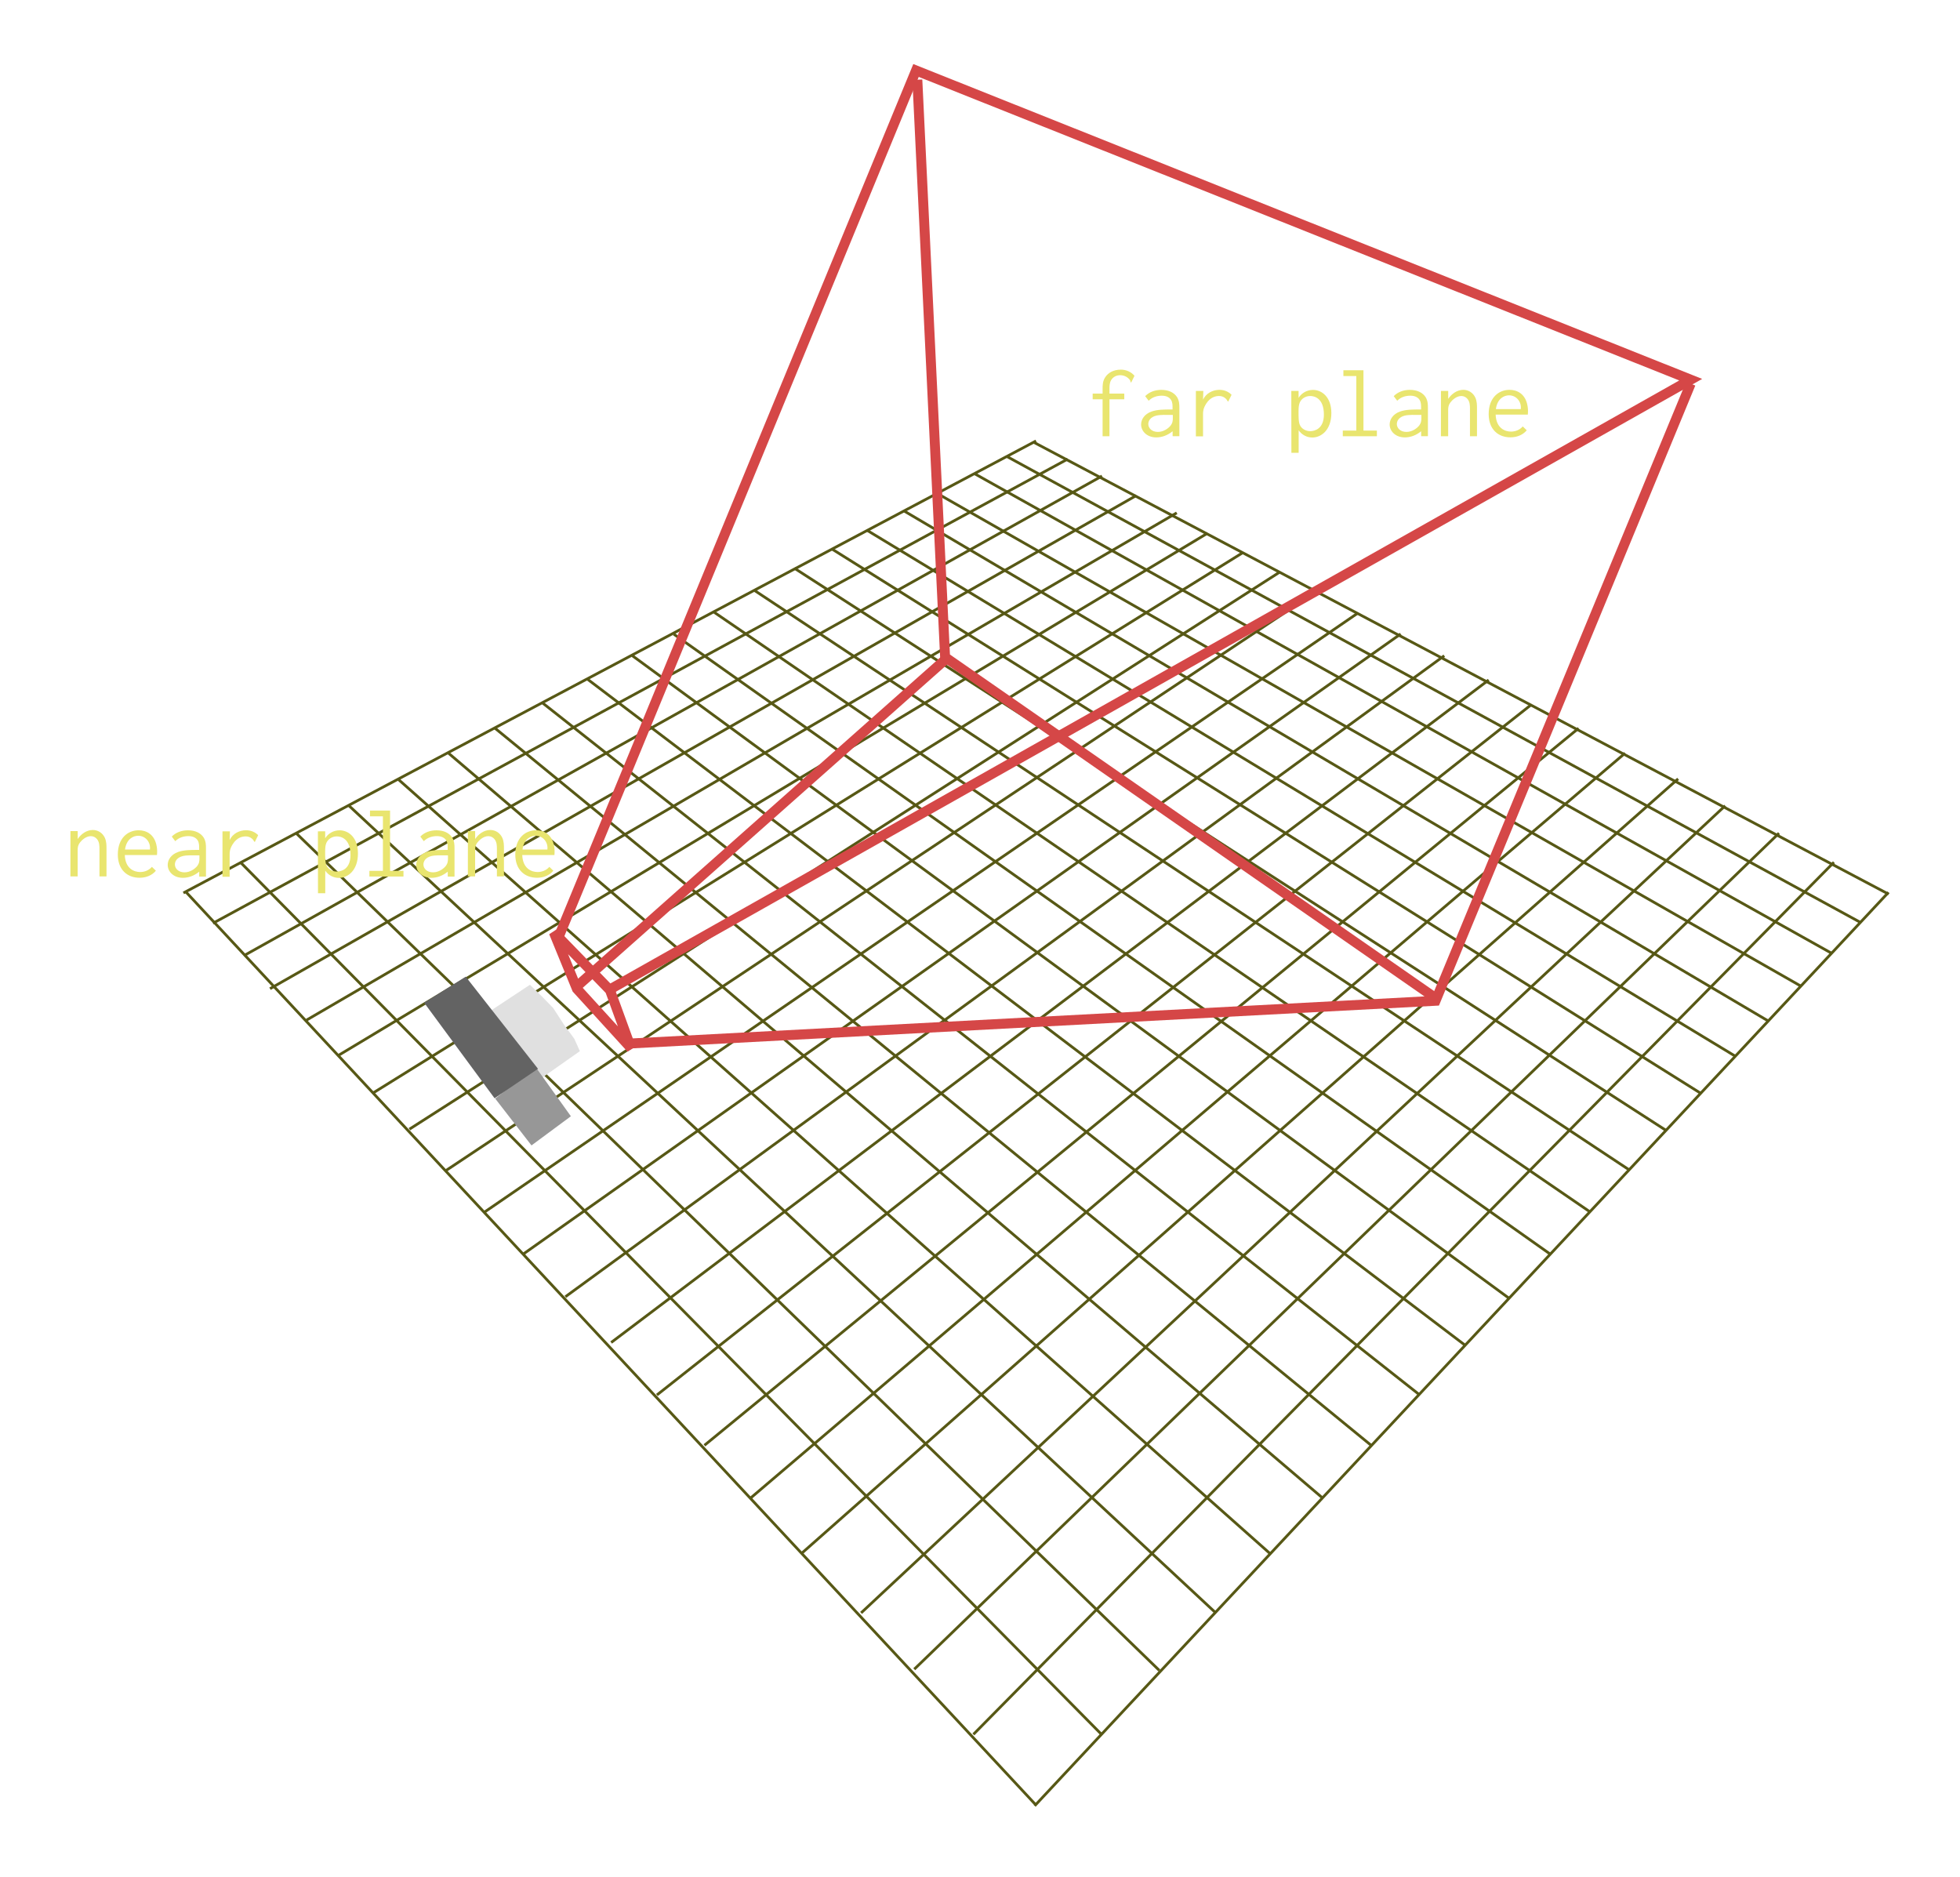 <svg width="55.675mm" height="53.319mm" version="1.1" viewBox="0 0 55.675 53.319" xmlns="http://www.w3.org/2000/svg">
 <g transform="translate(-192.68 -86.777)">
  <g fill="#f6d6d6">
   <circle cx="93.688" cy="47.79" r="0"/>
   <circle cx="99.234" cy="50.111" r="0"/>
   <circle cx="102.97" cy="53.722" r="0"/>
   <circle cx="108" cy="48.692" r="0"/>
   <circle cx="109.81" cy="57.075" r="0"/>
  </g>
  <g fill="#fff">
   <circle cx="105.95" cy="36.574" r="0"/>
   <circle cx="111.49" cy="38.896" r="0"/>
   <circle cx="115.23" cy="42.507" r="0"/>
   <circle cx="120.26" cy="37.477" r="0"/>
   <circle cx="122.07" cy="45.86" r="0"/>
  </g>
  <g fill="#f0f" fill-rule="evenodd" stroke="#575815" stroke-width=".078px">
   <path d="m197.89 112.14 24.22-12.839"/>
   <path d="m198.73 113 24.277-13.183"/>
   <path d="m199.61 113.92 24.373-13.622"/>
   <path d="m200.35 114.86 24.602-14.005"/>
   <path d="m201.39 115.75 24.716-14.406"/>
   <path d="m202.3 116.75 24.678-14.826"/>
   <path d="m203.28 117.82 24.697-15.342"/>
   <path d="m204.31 118.85 24.716-15.82"/>
   <path d="m205.34 120.03 24.793-16.488"/>
   <path d="m206.45 121.2 24.793-17.004"/>
   <path d="m207.54 122.4 24.927-17.616"/>
   <path d="m208.74 123.61 24.965-18.208"/>
   <path d="m210.04 124.91 24.927-18.819"/>
   <path d="m211.34 126.4 24.831-19.603"/>
   <path d="m212.69 127.83 24.831-20.367"/>
   <path d="m214.01 129.32 24.831-21.15"/>
   <path d="m215.46 130.89 24.888-21.991"/>
   <path d="m217.14 132.59 24.545-22.927"/>
   <path d="m218.65 134.19 24.564-23.748"/>
   <path d="m220.33 136.04 24.444-24.772"/>
   <path d="m222.07 138.07 24.253-25.946"/>
   <path d="m197.95 112.1 24.149 25.939"/>
   <path d="m199.53 111.29 24.419 24.73"/>
   <path d="m201.09 110.44 24.521 23.784"/>
   <path d="m202.59 109.66 24.619 22.924"/>
   <path d="m203.99 108.91 24.759 21.988"/>
   <path d="m205.42 108.17 24.812 21.142"/>
   <path d="m206.74 107.46 24.875 20.359"/>
   <path d="m208.1 106.75 24.885 19.631"/>
   <path d="m209.37 106.07 24.931 18.92"/>
   <path d="m210.64 105.4 24.896 18.246"/>
   <path d="m211.82 104.79 24.898 17.611"/>
   <path d="m212.97 104.17 24.888 17.038"/>
   <path d="m214.1 103.54 24.849 16.46"/>
   <path d="m215.25 102.92 24.754 15.964"/>
   <path d="m216.31 102.37 24.666 15.452"/>
   <path d="m217.31 101.84 24.667 14.94"/>
   <path d="m218.36 101.29 24.54 14.482"/>
   <path d="m219.28 100.78 24.556 14.007"/>
   <path d="m220.36 100.23 24.335 13.616"/>
   <path d="m221.29 99.748 24.244 13.233"/>
   <path d="m222.04 99.337 24.287 12.837"/>
  </g>
  <g>
   <g transform="matrix(.282 0 0 .282 191.1 -145.47)" fill="none" stroke="#d54747" stroke-width="1px">
    <path d="m69.011 928.68 81.195-4.307 25.701-62.157"/>
    <path d="m61.872 917.96 36-87.291 78.035 31.145-108.96 61.464"/>
    <path d="m98.006 831.6 2.796 58.164 49.405 34.339"/>
    <path d="m100.94 889.9-37.387 33.162"/>
    <path d="m61.385 917.48 5.66 5.823 2.131 5.856-5.46-5.989z"/>
   </g>
   <g fill="#e9e56f" stroke-width=".282px" aria-label="near plane">
    <path d="m194.68 111.67h0.206v-0.742c0-0.085 0.011-0.15 0.065-0.22 0.048-0.065 0.172-0.181 0.308-0.181 0.065 0 0.13 0.028 0.175 0.082 0.071 0.085 0.071 0.195 0.071 0.285v0.776h0.2v-0.782c0-0.099 0-0.206-0.045-0.31-0.065-0.144-0.198-0.226-0.344-0.226-0.175 0-0.333 0.113-0.429 0.257v-0.226h-0.206z"/>
    <path d="m196.62 110.36c-0.308 0-0.593 0.22-0.593 0.689 0 0.432 0.268 0.66 0.618 0.66 0.186 0 0.353-0.068 0.463-0.2l-0.113-0.11c-0.082 0.096-0.206 0.147-0.333 0.147-0.172 0-0.423-0.096-0.437-0.483h0.914c8e-3 -0.087 6e-3 -0.172-8e-3 -0.246-0.059-0.347-0.299-0.457-0.511-0.457zm-0.389 0.548c0.042-0.305 0.237-0.392 0.375-0.392 0.209 0 0.358 0.183 0.333 0.392z"/>
    <path d="m197.56 110.54 0.099 0.13c0.107-0.11 0.251-0.144 0.373-0.144 0.152 0 0.229 0.065 0.265 0.124 0.042 0.071 0.04 0.155 0.04 0.223v0.045h-0.04c-0.192 0-0.395 0-0.559 0.059-0.203 0.073-0.294 0.226-0.294 0.367 0 0.189 0.164 0.367 0.432 0.367 0.158 0 0.322-0.059 0.463-0.175v0.141h0.192v-0.799c0-0.104-3e-3 -0.203-0.062-0.305-0.085-0.138-0.248-0.212-0.449-0.212-0.172 0-0.339 0.054-0.46 0.178zm0.785 0.533v0.087c0 0.065 0 0.15-0.087 0.243-0.048 0.048-0.169 0.152-0.339 0.152-0.172 0-0.271-0.11-0.271-0.223 0-0.096 0.065-0.2 0.226-0.24 0.119-0.028 0.291-0.02 0.426-0.02z"/>
    <path d="m199 110.39v1.29h0.203v-0.627c0-0.079 3e-3 -0.164 0.09-0.302 0.119-0.186 0.271-0.217 0.364-0.217 0.107 0 0.175 0.051 0.212 0.096 0.017 0.023 0.025 0.045 0.048 0.065l0.096-0.195c-0.082-0.085-0.2-0.141-0.344-0.141-0.189 0-0.381 0.096-0.466 0.279l8e-3 -0.248z"/>
    <path d="m201.71 110.39 3e-3 1.758h0.206v-0.641c0.087 0.127 0.231 0.206 0.387 0.206 0.265 0 0.542-0.223 0.542-0.694 0-0.454-0.268-0.658-0.522-0.658-0.167 0-0.322 0.085-0.409 0.226v-0.198zm0.539 0.144c0.113 0 0.387 0.059 0.387 0.528 0 0.406-0.265 0.471-0.387 0.471-0.121 0-0.246-0.062-0.296-0.178-0.037-0.087-0.037-0.195-0.037-0.381 0-0.107 6e-3 -0.186 0.034-0.254 0.051-0.116 0.169-0.186 0.299-0.186z"/>
    <path d="m203.19 109.8v0.164h0.367v1.549h-0.384v0.161h0.968v-0.161h-0.381v-1.713z"/>
    <path d="m204.62 110.54 0.099 0.13c0.107-0.11 0.251-0.144 0.373-0.144 0.152 0 0.229 0.065 0.265 0.124 0.042 0.071 0.04 0.155 0.04 0.223v0.045h-0.04c-0.192 0-0.395 0-0.559 0.059-0.203 0.073-0.294 0.226-0.294 0.367 0 0.189 0.164 0.367 0.432 0.367 0.158 0 0.322-0.059 0.463-0.175v0.141h0.192v-0.799c0-0.104-3e-3 -0.203-0.062-0.305-0.085-0.138-0.248-0.212-0.449-0.212-0.172 0-0.339 0.054-0.46 0.178zm0.785 0.533v0.087c0 0.065 0 0.15-0.087 0.243-0.048 0.048-0.169 0.152-0.339 0.152-0.172 0-0.271-0.11-0.271-0.223 0-0.096 0.065-0.2 0.226-0.24 0.119-0.028 0.291-0.02 0.426-0.02z"/>
    <path d="m205.97 111.67h0.206v-0.742c0-0.085 0.011-0.15 0.065-0.22 0.048-0.065 0.172-0.181 0.308-0.181 0.065 0 0.13 0.028 0.175 0.082 0.071 0.085 0.071 0.195 0.071 0.285v0.776h0.2v-0.782c0-0.099 0-0.206-0.045-0.31-0.065-0.144-0.198-0.226-0.344-0.226-0.175 0-0.333 0.113-0.429 0.257v-0.226h-0.206z"/>
    <path d="m207.91 110.36c-0.308 0-0.593 0.22-0.593 0.689 0 0.432 0.268 0.66 0.618 0.66 0.186 0 0.353-0.068 0.463-0.2l-0.113-0.11c-0.082 0.096-0.206 0.147-0.333 0.147-0.172 0-0.423-0.096-0.437-0.483h0.914c8e-3 -0.087 6e-3 -0.172-8e-3 -0.246-0.059-0.347-0.299-0.457-0.511-0.457zm-0.389 0.548c0.042-0.305 0.237-0.392 0.375-0.392 0.209 0 0.358 0.183 0.333 0.392z"/>
   </g>
   <g fill="#e9e56f" stroke-width=".282px" aria-label="far plane">
    <path d="m224.51 97.277c-0.181 0-0.35 0.076-0.44 0.223-0.068 0.107-0.07 0.214-0.07 0.33v0.127h-0.282v0.161h0.282v1.05h0.195v-1.05h0.421v-0.161h-0.421v-0.102c0-0.093-3e-3 -0.192 0.045-0.277 0.054-0.096 0.155-0.144 0.26-0.144 0.124 0 0.229 0.065 0.282 0.147 8e-3 0.014 8e-3 0.023 8e-3 0.034 0 0.02 0.014 0.025 0.023 0.025l0.093-0.189c-0.093-0.11-0.234-0.175-0.395-0.175z"/>
    <path d="m225.21 98.03 0.099 0.13c0.107-0.11 0.251-0.144 0.373-0.144 0.152 0 0.229 0.065 0.265 0.124 0.042 0.071 0.04 0.155 0.04 0.223v0.045h-0.04c-0.192 0-0.395 0-0.559 0.059-0.203 0.073-0.294 0.226-0.294 0.367 0 0.189 0.164 0.367 0.432 0.367 0.158 0 0.322-0.059 0.463-0.175v0.141h0.192v-0.799c0-0.104-3e-3 -0.203-0.062-0.305-0.085-0.138-0.248-0.212-0.449-0.212-0.172 0-0.339 0.054-0.46 0.178zm0.785 0.533v0.087c0 0.065 0 0.15-0.087 0.243-0.048 0.048-0.169 0.152-0.339 0.152-0.172 0-0.271-0.11-0.271-0.223 0-0.096 0.065-0.2 0.226-0.24 0.119-0.028 0.291-0.02 0.426-0.02z"/>
    <path d="m226.65 97.881v1.29h0.203v-0.627c0-0.079 3e-3 -0.164 0.09-0.302 0.119-0.186 0.271-0.217 0.364-0.217 0.107 0 0.175 0.051 0.212 0.096 0.017 0.023 0.025 0.045 0.048 0.065l0.096-0.195c-0.082-0.085-0.2-0.141-0.344-0.141-0.189 0-0.381 0.096-0.466 0.279l8e-3 -0.248z"/>
    <path d="m229.36 97.881 3e-3 1.758h0.206v-0.641c0.087 0.127 0.231 0.206 0.387 0.206 0.265 0 0.542-0.223 0.542-0.694 0-0.454-0.268-0.658-0.522-0.658-0.167 0-0.322 0.085-0.409 0.226v-0.198zm0.539 0.144c0.113 0 0.387 0.059 0.387 0.528 0 0.406-0.265 0.471-0.387 0.471-0.121 0-0.246-0.062-0.296-0.178-0.037-0.087-0.037-0.195-0.037-0.381 0-0.107 6e-3 -0.186 0.034-0.254 0.051-0.116 0.169-0.186 0.299-0.186z"/>
    <path d="m230.84 97.294v0.164h0.367v1.549h-0.384v0.161h0.968v-0.161h-0.381v-1.713z"/>
    <path d="m232.27 98.03 0.099 0.13c0.107-0.11 0.251-0.144 0.373-0.144 0.152 0 0.229 0.065 0.265 0.124 0.042 0.071 0.04 0.155 0.04 0.223v0.045h-0.04c-0.192 0-0.395 0-0.559 0.059-0.203 0.073-0.294 0.226-0.294 0.367 0 0.189 0.164 0.367 0.432 0.367 0.158 0 0.322-0.059 0.463-0.175v0.141h0.192v-0.799c0-0.104-3e-3 -0.203-0.062-0.305-0.085-0.138-0.248-0.212-0.449-0.212-0.172 0-0.339 0.054-0.46 0.178zm0.785 0.533v0.087c0 0.065 0 0.15-0.087 0.243-0.048 0.048-0.169 0.152-0.339 0.152-0.172 0-0.271-0.11-0.271-0.223 0-0.096 0.065-0.2 0.226-0.24 0.119-0.028 0.291-0.02 0.426-0.02z"/>
    <path d="m233.61 99.168h0.206v-0.742c0-0.085 0.011-0.15 0.065-0.22 0.048-0.065 0.172-0.181 0.308-0.181 0.065 0 0.13 0.028 0.175 0.082 0.071 0.085 0.071 0.195 0.071 0.285v0.776h0.2v-0.782c0-0.099 0-0.206-0.045-0.31-0.065-0.144-0.198-0.226-0.344-0.226-0.175 0-0.333 0.113-0.429 0.257v-0.226h-0.206z"/>
    <path d="m235.56 97.85c-0.308 0-0.593 0.22-0.593 0.689 0 0.432 0.268 0.66 0.618 0.66 0.186 0 0.353-0.068 0.463-0.2l-0.113-0.11c-0.082 0.096-0.206 0.147-0.333 0.147-0.172 0-0.423-0.096-0.437-0.483h0.914c8e-3 -0.087 6e-3 -0.172-8e-3 -0.246-0.059-0.347-0.299-0.457-0.511-0.457zm-0.389 0.548c0.042-0.305 0.237-0.392 0.375-0.392 0.209 0 0.358 0.183 0.333 0.392z"/>
   </g>
  </g>
  <g transform="matrix(.282 0 0 .282 192.47 -146.16)" fill-rule="evenodd">
   <path d="m48.312 929.05 5.812-3.844 1.25 1.219 1.094 1.125 1.094 1.688 1.031 1.406 0.562 1.25-5.688 4z" fill="#e0e0e0"/>
   <path d="m50.625 936.67 3.656 4.719 3.969-2.938-3.562-4.969z" fill="#979797"/>
   <path d="m50.562 936.64-7.094-9.625 4.188-2.625 7.281 9.281z" fill="#636363"/>
  </g>
 </g>
</svg>
